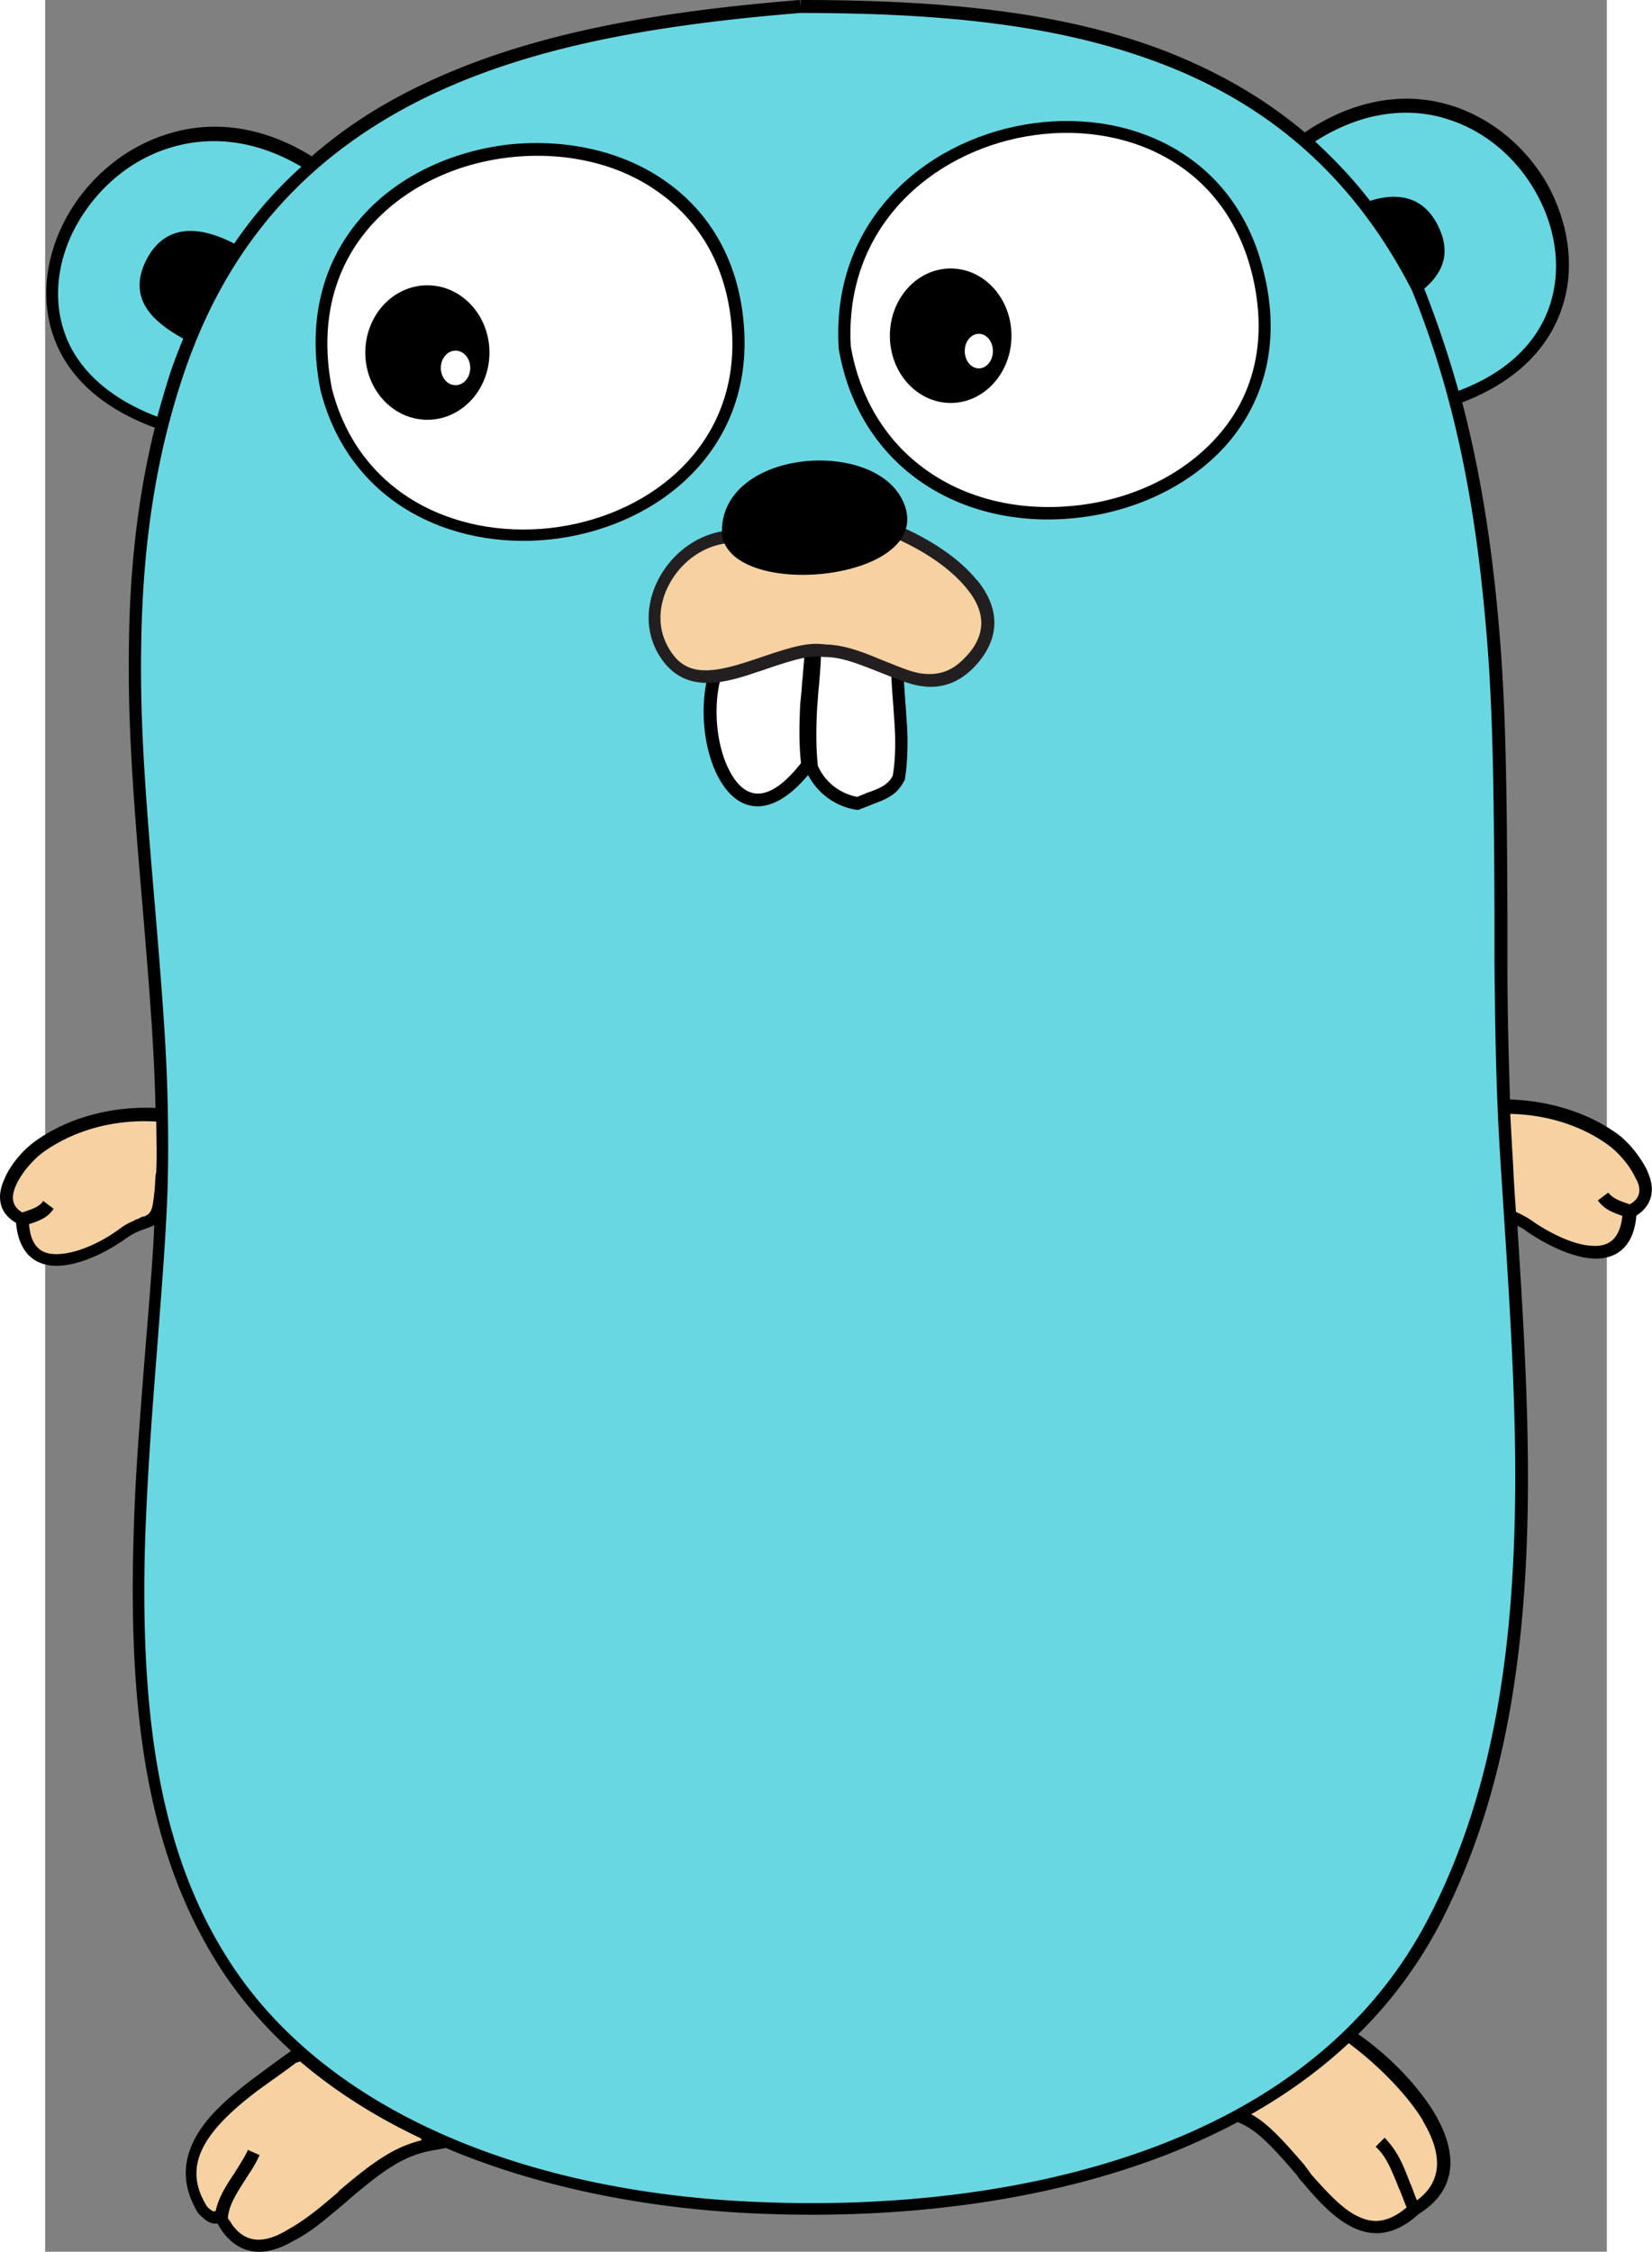 <svg width="93.963" height="128" preserveAspectRatio="xMidYMid" version="1.1" viewBox="0 0 13.854 19.964" xmlns="http://www.w3.org/2000/svg">
  <rect x="0" y="0" width="13.854" height="19.964" fill="#808080" stroke="none"/>
  <g stroke-width=".057">
    <path d="m-0.212 10.808c0.029 0.59 0.619 0.315 0.882 0.132 0.252-0.178 0.326-0.029 0.349-0.372 0.017-0.229 0.04-0.452 0.029-0.682-0.384-0.034-0.796 0.057-1.111 0.286-0.166 0.115-0.464 0.493-0.149 0.636m11.758 7.251c0.452 0.281 1.283 1.128 0.601 1.541-0.653 0.596-1.019-0.659-1.592-0.83 0.246-0.338 0.556-0.647 0.991-0.71zm-8.098 0.956c-0.533 0.08-0.83 0.561-1.277 0.808-0.418 0.246-0.578-0.08-0.613-0.149-0.063-0.029-0.057 0.029-0.16-0.074-0.389-0.613 0.401-1.06 0.813-1.363 0.573-0.115 0.934 0.384 1.237 0.779zm10.613-8.282c-0.029 0.59-0.619 0.315-0.882 0.132-0.252-0.178-0.326-0.029-0.349-0.372-0.017-0.229-0.04-0.452-0.029-0.682 0.384-0.034 0.796 0.057 1.111 0.286 0.16 0.115 0.464 0.493 0.149 0.636" fill="#f6d2a2"/>
    <path d="m12.497 3.539c2.045-0.722 0.447-3.522-1.335-2.285-1.168-1.002-2.778-1.186-4.467-1.186-1.655 0.132-3.23 0.435-4.33 1.397-1.776-1.145-3.414 1.604-1.329 2.297-0.584 2.268 0.08 4.582-0.011 6.89-0.086 2.073-0.63 4.851 0.521 6.713 0.979 1.592 3.087 2.159 4.822 2.222 2.216 0.08 4.903-0.464 5.979-2.612 1.031-2.045 0.745-4.593 0.613-6.798-0.132-2.228 0.115-4.49-0.464-6.638z" fill="#69d7e2"/>
    <path d="m14.215 10.384c-0.057-0.12-0.166-0.258-0.269-0.332-0.263-0.189-0.601-0.292-0.951-0.304-0.011-0.355-0.023-0.745-0.023-1.237v-0.447c-0.006-1.409-0.023-2.027-0.103-2.801-0.063-0.607-0.16-1.168-0.298-1.695 0.464-0.178 0.767-0.47 0.888-0.848 0.115-0.349 0.057-0.745-0.137-1.094-0.2-0.344-0.521-0.601-0.894-0.704-0.401-0.109-0.836-0.029-1.254 0.252-0.372-0.315-0.802-0.556-1.283-0.739-0.853-0.315-1.844-0.435-3.19-0.435v0.057l-0.006-0.057c-1.438 0.115-2.503 0.338-3.385 0.767-0.355 0.172-0.67 0.378-0.945 0.619-0.424-0.263-0.865-0.326-1.272-0.2-0.378 0.115-0.704 0.384-0.899 0.733-0.195 0.349-0.241 0.75-0.109 1.094 0.132 0.344 0.435 0.613 0.888 0.779-0.143 0.578-0.218 1.191-0.229 1.867-0.011 0.659 0.017 1.186 0.12 2.377 0.074 0.888 0.103 1.294 0.115 1.787-0.389-0.017-0.779 0.086-1.071 0.298-0.103 0.074-0.218 0.206-0.269 0.332-0.074 0.16-0.046 0.304 0.103 0.389 0.023 0.275 0.178 0.401 0.412 0.378 0.172-0.017 0.378-0.109 0.556-0.235a0.644 0.644 0 0 1 0.12-0.069c0.017-0.006 0.029-0.011 0.046-0.017 0 0 0.034-0.011 0.046-0.017 0.017-0.006 0.034-0.011 0.046-0.023-0.011 0.269-0.034 0.55-0.086 1.191-0.057 0.722-0.086 1.117-0.097 1.558-0.052 1.638 0.143 2.829 0.727 3.774 0.183 0.298 0.407 0.561 0.67 0.802-0.052 0.034-0.269 0.195-0.338 0.246-0.241 0.183-0.407 0.338-0.504 0.51-0.126 0.223-0.126 0.447 0.017 0.682l0.006 0.006 0.006 0.006c0.063 0.063 0.097 0.08 0.143 0.08h0.017c0.006 0.011 0.011 0.017 0.017 0.029 0.017 0.029 0.034 0.052 0.052 0.074 0.143 0.166 0.344 0.206 0.613 0.046 0.143-0.074 0.246-0.16 0.464-0.344l0.011-0.011c0.349-0.298 0.521-0.407 0.779-0.447l0.092-0.017c0.034 0.017 0.069 0.029 0.109 0.046 0.813 0.326 1.758 0.504 2.715 0.538 1.237 0.046 2.428-0.109 3.436-0.475 0.269-0.097 0.521-0.212 0.762-0.338 0.149 0.057 0.275 0.178 0.515 0.458 0.011 0.011 0.011 0.011 0.017 0.023 0.011 0.011 0.011 0.017 0.017 0.023 0.011 0.017 0.029 0.029 0.04 0.046 0.189 0.223 0.315 0.332 0.458 0.395 0.189 0.08 0.372 0.04 0.561-0.132 0.332-0.206 0.355-0.527 0.137-0.894-0.155-0.258-0.424-0.527-0.676-0.699 0.298-0.292 0.556-0.641 0.756-1.037 0.55-1.1 0.762-2.383 0.75-4.032-0.006-0.584-0.029-1.094-0.092-2.068v-0.029c0.029 0.011 0.057 0.029 0.086 0.052 0.178 0.12 0.384 0.218 0.556 0.235 0.235 0.023 0.389-0.103 0.412-0.378 0.143-0.092 0.172-0.235 0.097-0.395zm-1.821-9.341c0.344 0.092 0.641 0.332 0.825 0.653 0.183 0.321 0.235 0.682 0.132 1.002-0.109 0.338-0.384 0.607-0.813 0.767a9.317 9.317 0 0 0-0.304-0.905c0.166-0.143 0.246-0.321 0.115-0.573-0.132-0.252-0.361-0.281-0.596-0.206-0.149-0.195-0.315-0.367-0.487-0.527 0.378-0.241 0.767-0.309 1.128-0.212zm-12.211 1.936c-0.12-0.309-0.08-0.676 0.103-0.997 0.183-0.321 0.481-0.573 0.836-0.676 0.367-0.109 0.762-0.057 1.151 0.172a3.768 3.768 0 0 0-0.596 0.682c-0.298-0.155-0.601-0.183-0.773 0.132-0.178 0.338 0.029 0.55 0.321 0.71-0.04 0.097-0.08 0.2-0.115 0.304-0.04 0.126-0.08 0.258-0.115 0.389-0.418-0.16-0.693-0.407-0.813-0.716zm0.693 7.806c-0.006 0-0.04 0.011-0.04 0.017-0.017 0.006-0.034 0.011-0.052 0.023-0.046 0.017-0.092 0.046-0.137 0.08-0.16 0.115-0.355 0.2-0.504 0.212-0.172 0.017-0.269-0.057-0.286-0.263 0.12-0.04 0.172-0.069 0.218-0.137l-0.092-0.069c-0.034 0.046-0.069 0.063-0.172 0.097-0.006 0-0.006 0-0.011 0.006-0.092-0.052-0.109-0.132-0.057-0.246 0.046-0.103 0.149-0.223 0.235-0.286 0.275-0.2 0.641-0.298 1.008-0.275 0 0.143 0.006 0.286 0 0.424 0 0.017 0 0.029-0.006 0.046-0.006 0.08-0.006 0.115-0.011 0.155-0.017 0.166-0.029 0.189-0.092 0.218zm1.73 8.643-0.011 0.011c-0.212 0.183-0.315 0.258-0.447 0.332-0.218 0.132-0.367 0.103-0.47-0.023-0.017-0.017-0.029-0.04-0.04-0.057-0.006-0.006-0.011-0.017-0.017-0.023v-0.006c0.011-0.103 0.052-0.178 0.155-0.338 0.006-0.006 0.006-0.006 0.006-0.011 0.063-0.092 0.092-0.143 0.12-0.206l-0.103-0.046c-0.023 0.052-0.052 0.097-0.109 0.189-0.006 0.006-0.006 0.006-0.006 0.011-0.103 0.149-0.149 0.241-0.172 0.344h-0.023c-0.011-0.006-0.029-0.017-0.052-0.04-0.223-0.355-0.046-0.659 0.458-1.037 0.063-0.046 0.275-0.195 0.332-0.241 0.011 0 0.023-0.006 0.034-0.011 0.309 0.264 0.67 0.493 1.071 0.682 0 0.006 0.006 0.011 0.011 0.017-0.235 0.057-0.418 0.177-0.739 0.452zm9.616-0.624c0.178 0.298 0.172 0.538-0.052 0.704-0.017-0.034-0.029-0.074-0.052-0.132 0-0.006 0-0.006-0.006-0.011-0.08-0.218-0.132-0.309-0.229-0.412l-0.08 0.08c0.086 0.08 0.126 0.166 0.206 0.367 0 0.006 0 0.006 0.006 0.011 0.029 0.074 0.046 0.12 0.063 0.16-0.149 0.126-0.281 0.149-0.418 0.086-0.12-0.052-0.235-0.16-0.418-0.367-0.011-0.011-0.023-0.029-0.034-0.046-0.006-0.006-0.011-0.011-0.017-0.023-0.011-0.011-0.011-0.011-0.017-0.023-0.212-0.246-0.338-0.378-0.475-0.453 0.321-0.183 0.607-0.389 0.865-0.63 0.241 0.178 0.51 0.441 0.659 0.687zm0.08-1.856c-0.493 0.991-1.363 1.69-2.531 2.113-0.997 0.361-2.176 0.51-3.396 0.464-2.102-0.074-3.923-0.808-4.777-2.194-0.573-0.922-0.762-2.096-0.71-3.711 0.017-0.441 0.04-0.836 0.097-1.558 0.063-0.813 0.08-1.048 0.097-1.415 0.011-0.263 0.011-0.533 0.006-0.819-0.011-0.504-0.04-0.905-0.115-1.804-0.103-1.191-0.132-1.712-0.12-2.365 0.017-0.859 0.132-1.615 0.372-2.331 0.389-1.163 1.105-1.947 2.136-2.457 0.865-0.424 1.913-0.641 3.339-0.756 1.335 0 2.308 0.12 3.15 0.43 1.008 0.372 1.758 1.025 2.274 2.027 0.332 0.813 0.527 1.69 0.63 2.698 0.08 0.767 0.097 1.386 0.103 2.789v0.447c0.006 0.693 0.017 1.18 0.046 1.667 0.011 0.189 0.017 0.269 0.046 0.722 0.063 0.974 0.086 1.478 0.092 2.062 0.011 1.644-0.195 2.909-0.739 3.992zm1.753-6.271c-0.006 0-0.011-0.006-0.017-0.006-0.103-0.034-0.137-0.057-0.172-0.097l-0.092 0.069c0.052 0.069 0.103 0.097 0.218 0.137-0.023 0.206-0.12 0.281-0.286 0.264-0.149-0.011-0.344-0.103-0.504-0.212-0.046-0.034-0.092-0.057-0.137-0.08-0.006 0-0.011-0.006-0.017-0.006-0.023-0.315-0.023-0.395-0.034-0.561l-0.017-0.309c0.321 0.006 0.636 0.103 0.876 0.281 0.086 0.063 0.189 0.183 0.235 0.286 0.057 0.097 0.046 0.183-0.052 0.235z"/>
    <path d="m7.563 5.975c0.006 0.292 0.063 0.613 0.011 0.922-0.08 0.149-0.229 0.166-0.361 0.223-0.183-0.029-0.338-0.149-0.412-0.321-0.046-0.349 0.011-0.682 0.029-1.031 0-0.011 0.218 0.006 0.412 0.063 0.166 0.052 0.321 0.137 0.321 0.143zm-1.621 0.023c-0.16 0.607 0.212 1.598 0.825 0.785-0.046-0.344 0.006-0.676 0.023-1.014 0.006-0.029-0.842 0.189-0.848 0.229z" fill="#fff"/>
    <path d="m7.632 6.245c-0.011-0.172-0.017-0.241-0.017-0.326v-0.04l-0.04-0.011-0.722-0.223v-0.04l-0.074 0.017h-0.006v0.006l-0.813 0.206-0.029 0.006-0.011 0.029c-0.126 0.304-0.097 0.762 0.063 1.042 0.183 0.321 0.481 0.326 0.785-0.04a0.586 0.586 0 0 0 0.43 0.309h0.017l0.017-0.006c0.023-0.011 0.046-0.017 0.086-0.034 0.006 0 0.006 0 0.011-0.006 0.166-0.057 0.235-0.103 0.292-0.212l0.006-0.006v-0.011c0.017-0.103 0.023-0.212 0.023-0.332 0-0.086-0.006-0.166-0.017-0.326zm-0.916-0.212c-0.006 0.103-0.011 0.143-0.017 0.2-0.011 0.212-0.011 0.372 0.006 0.533-0.269 0.344-0.481 0.344-0.624 0.086-0.137-0.241-0.166-0.647-0.063-0.916l0.722-0.183c-0.006 0.074-0.011 0.149-0.023 0.281zm0.802 0.848c-0.04 0.069-0.092 0.103-0.229 0.149-0.006 0-0.006 0-0.011 0.006-0.034 0.011-0.057 0.023-0.074 0.029-0.155-0.029-0.286-0.132-0.349-0.275-0.017-0.155-0.017-0.315-0.006-0.527 0.006-0.057 0.006-0.097 0.017-0.2 0.011-0.132 0.017-0.212 0.017-0.286l0.624 0.189c0 0.074 0.006 0.143 0.017 0.292 0.011 0.155 0.017 0.235 0.017 0.326 0 0.109-0.006 0.206-0.023 0.298z"/>
  </g>
  <g transform="matrix(.057 0 0 .057 2.363 1.252)">
    <path d="m2.291 38.749c9.164 35.66 66.241 26.496 64.05-9.264-2.591-42.833-72.816-34.565-64.051 9.264" fill="#fff"/>
    <path d="m67.337 29.385c-0.598-10.36-5.18-18.428-12.75-23.508-6.774-4.582-15.739-6.375-24.604-5.28-8.865 1.197-17.034 5.181-22.413 11.457-5.976 6.972-8.267 16.136-6.175 26.695l0.896-0.2-0.896 0.2c9.363 36.656 68.133 27.791 65.942-9.364zm-64.15 9.165c-1.992-10.06 0.2-18.627 5.778-25.102 5.08-5.877 12.75-9.761 21.217-10.857s16.934 0.598 23.31 4.98c7.071 4.782 11.355 12.253 11.952 22.114 2.092 34.764-53.391 43.132-62.256 8.865z"/>
    <ellipse cx="18.03" cy="32.872" rx="9.662" ry="10.459"/>
    <ellipse cx="22.412" cy="35.262" rx="2.291" ry="2.689" fill="#fff"/>
  </g>
  <g transform="matrix(.057 0 0 .057 7.028 1.029)">
    <path d="m1.195 35.96c7.073 40.94 74.011 30.082 64.349-11.157-8.666-37.055-66.74-26.795-64.349 11.157" fill="#fff"/>
    <path d="m66.44 24.604c-8.865-38.151-68.63-27.692-66.24 11.455v0.1c3.286 19.324 20.52 29.186 39.545 25.998 8.665-1.494 16.435-5.677 21.515-11.853 5.578-6.874 7.57-15.739 5.18-25.7zm-6.673 24.504c-4.782 5.778-12.053 9.762-20.321 11.157-18.03 2.988-34.167-6.276-37.354-24.405-2.192-36.856 54.188-46.718 62.555-10.858 2.192 9.463 0.399 17.731-4.88 24.106z"/>
    <ellipse cx="17.631" cy="34.167" rx="9.463" ry="10.459"/>
    <ellipse cx="22.014" cy="36.557" rx="2.191" ry="2.689" fill="#fff"/>
  </g>
  <g stroke-width=".057">
    <path d="m6.061 4.761c-0.453 0.04-0.819 0.573-0.584 0.997 0.309 0.561 1.002-0.052 1.432 0.006 0.498 0.011 0.905 0.527 1.3 0.092 0.441-0.481-0.189-0.951-0.687-1.157z" fill="#f6d2a2"/>
    <path d="m8.266 5.145c-0.155-0.195-0.424-0.372-0.716-0.493l-0.011-0.006h-0.011l-1.466 0.057c-0.51 0.046-0.876 0.636-0.63 1.082 0.097 0.172 0.229 0.258 0.407 0.269 0.132 0.006 0.269-0.023 0.481-0.097 0.017-0.006 0.04-0.011 0.069-0.023 0.286-0.097 0.401-0.126 0.515-0.109h0.006c0.137 0 0.252 0.04 0.47 0.126 0.241 0.097 0.315 0.126 0.435 0.137 0.166 0.011 0.309-0.046 0.441-0.189 0.223-0.246 0.212-0.51 0.011-0.756zm-0.097 0.676c-0.109 0.12-0.218 0.16-0.349 0.155-0.103-0.006-0.172-0.034-0.401-0.126-0.229-0.097-0.355-0.132-0.504-0.137-0.143-0.017-0.263 0.011-0.567 0.115-0.029 0.011-0.052 0.017-0.069 0.023-0.418 0.143-0.619 0.132-0.756-0.12-0.206-0.372 0.109-0.876 0.538-0.916l1.449-0.057c0.275 0.115 0.521 0.281 0.664 0.458 0.172 0.206 0.178 0.412-0.006 0.607z" fill="#231f20"/>
    <path d="m7.636 4.515c-0.178-0.653-1.667-0.556-1.632 0.223 0.074 0.578 1.804 0.424 1.632-0.223z"/>
  </g>
</svg>
